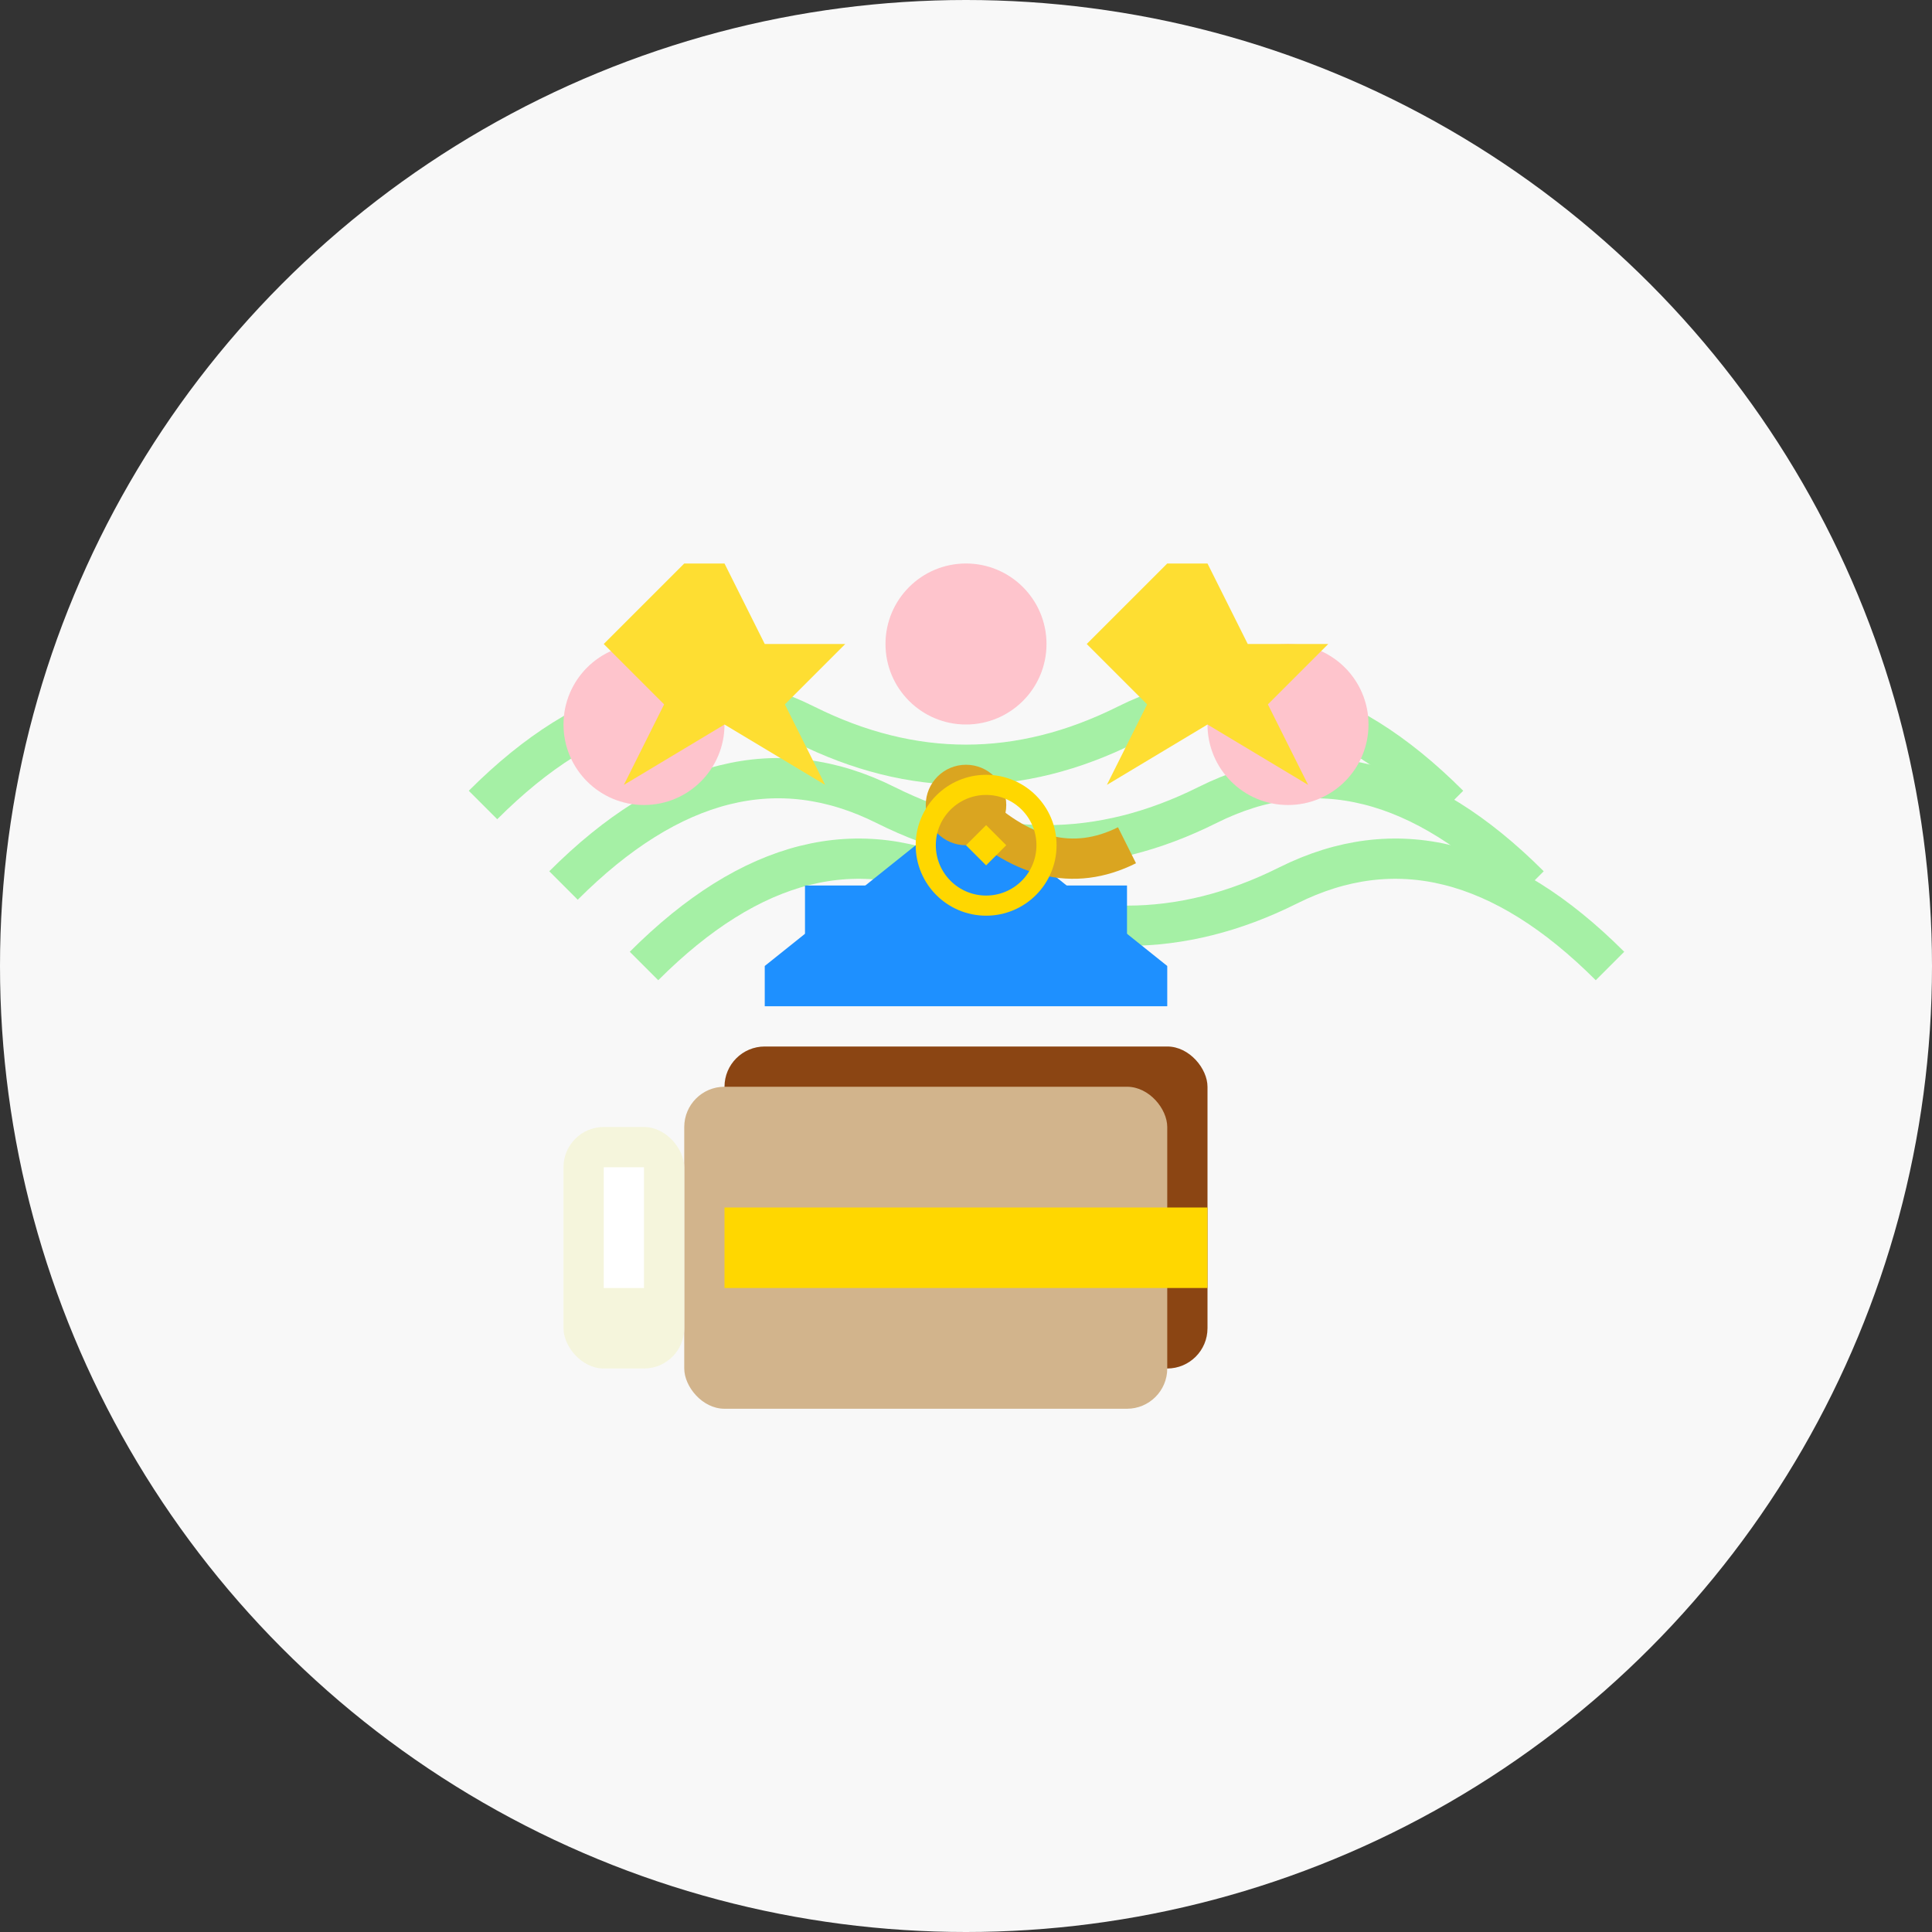 <svg width="48" height="48" viewBox="0 0 48 48" fill="none" xmlns="http://www.w3.org/2000/svg">
  <rect x="0" y="0" width="48" height="48" fill="#333333" stroke="none"/>
  <!-- Фон -->
  <circle cx="24" cy="24" r="24" fill="#f8f8f8"/>
  
  <!-- Венок из листьев и цветов -->
  <g opacity="0.8">
    <!-- Листья -->
    <path d="M12 20 Q16 16 20 18 Q24 20 28 18 Q32 16 36 20" stroke="#90EE90" stroke-width="1" fill="none"/>
    <path d="M14 22 Q18 18 22 20 Q26 22 30 20 Q34 18 38 22" stroke="#90EE90" stroke-width="1" fill="none"/>
    <path d="M16 24 Q20 20 24 22 Q28 24 32 22 Q36 20 40 24" stroke="#90EE90" stroke-width="1" fill="none"/>
    
    <!-- Цветы -->
    <circle cx="16" cy="18" r="2" fill="#FFB6C1"/>
    <circle cx="32" cy="18" r="2" fill="#FFB6C1"/>
    <circle cx="24" cy="16" r="2" fill="#FFB6C1"/>
    
    <!-- Звездочки -->
    <path d="M18 14 L19 16 L21 16 L19.5 17.5 L20.5 19.5 L18 18 L15.5 19.5 L16.5 17.5 L15 16 L17 14 Z" fill="#FFD700"/>
    <path d="M30 14 L31 16 L33 16 L31.5 17.5 L32.5 19.5 L30 18 L27.5 19.5 L28.5 17.5 L27 16 L29 14 Z" fill="#FFD700"/>
  </g>
  
  <!-- Книги -->
  <rect x="18" y="26" width="12" height="8" rx="1" fill="#8B4513"/>
  <rect x="17" y="27" width="12" height="8" rx="1" fill="#D2B48C"/>
  
  <!-- Лента на книгах -->
  <rect x="18" y="30" width="12" height="2" fill="#FFD700"/>
  
  <!-- Диплом/свиток -->
  <rect x="14" y="28" width="3" height="6" rx="1" fill="#F5F5DC"/>
  <rect x="14.5" y="28.5" width="2" height="5" rx="0.5" fill="#F5F5DC"/>
  <rect x="15" y="29" width="1" height="3" fill="#FFFFFF"/>
  
  <!-- Шапочка -->
  <rect x="20" y="22" width="8" height="2" fill="#1E90FF"/>
  <rect x="19" y="24" width="10" height="1" fill="#1E90FF"/>
  <path d="M19 24 L24 20 L29 24" fill="#1E90FF"/>
  
  <!-- Кисточка -->
  <circle cx="24" cy="20" r="1" fill="#DAA520"/>
  <path d="M24 20 Q26 22 28 21" stroke="#DAA520" stroke-width="1" fill="none"/>
  
  <!-- Звезда на шапочке -->
  <path d="M24 21 L24.5 21.5 L25 21 L24.5 20.5 Z" fill="#FFD700"/>
  <circle cx="24.5" cy="21" r="0.3" fill="#FFD700"/>
  
  <!-- Кольцо на шапочке -->
  <circle cx="24.5" cy="21" r="1.5" fill="none" stroke="#FFD700" stroke-width="0.5"/>
</svg>
